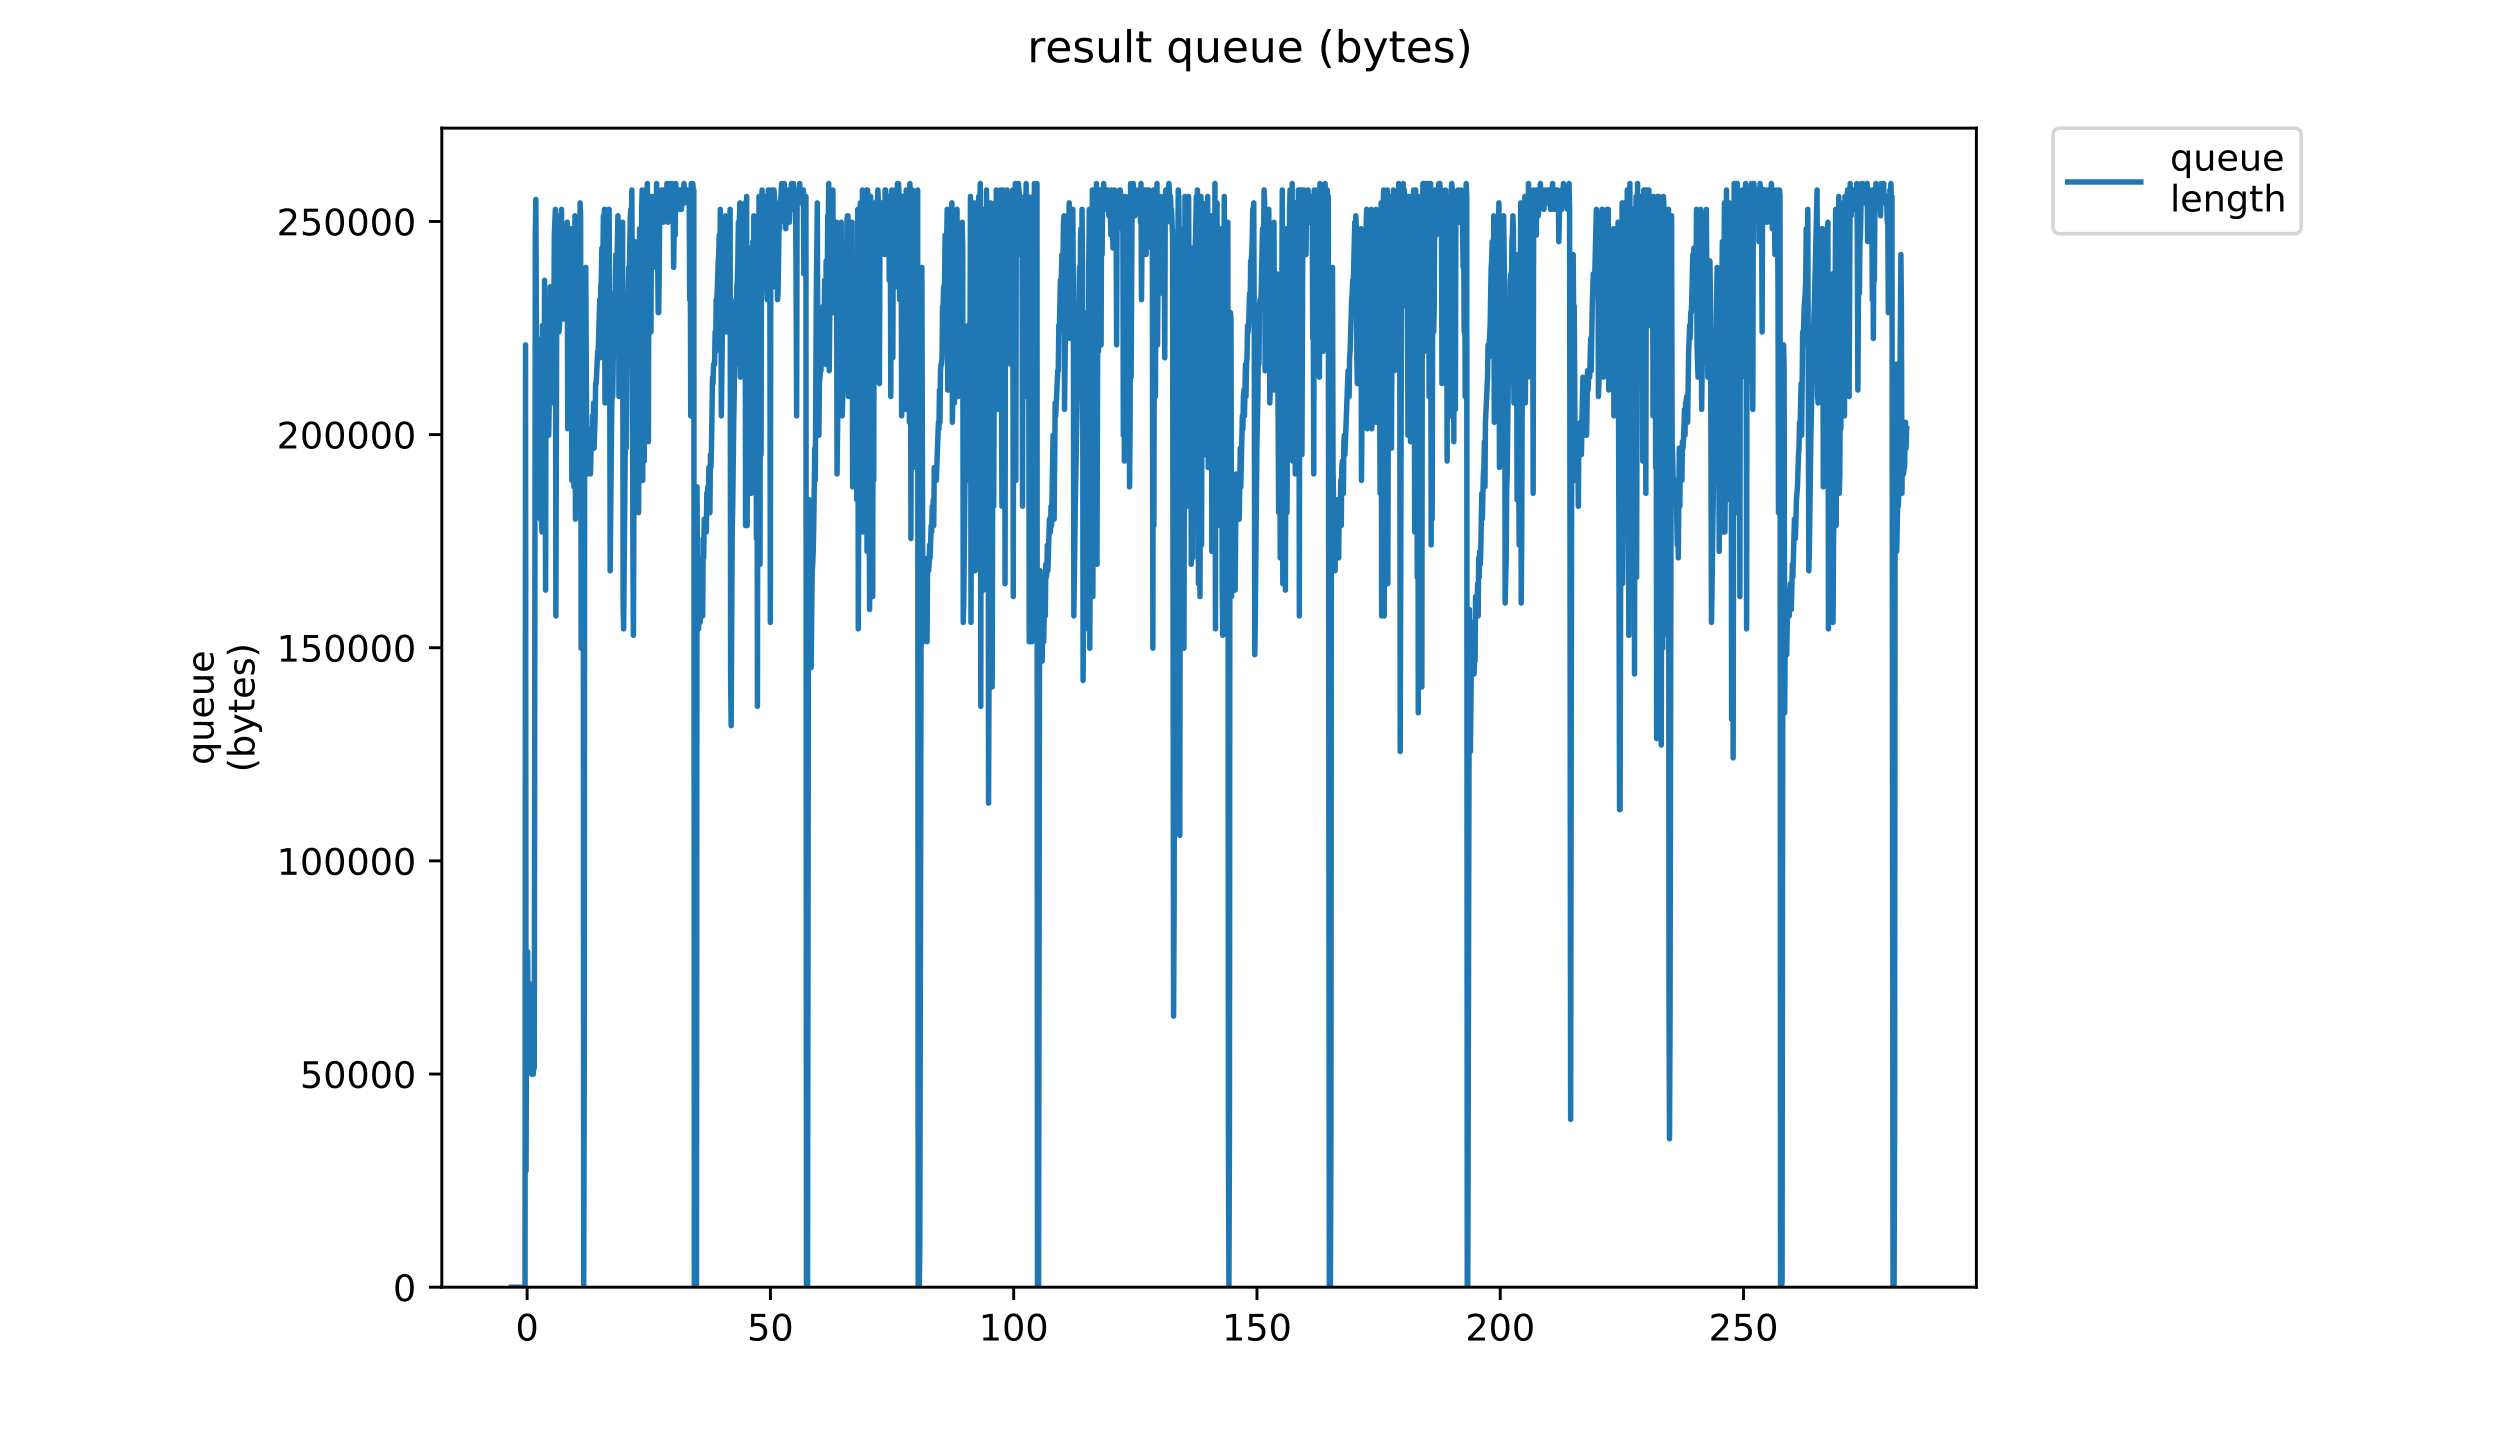 <?xml version="1.0" encoding="utf-8" standalone="no"?>
<!DOCTYPE svg PUBLIC "-//W3C//DTD SVG 1.1//EN"
  "http://www.w3.org/Graphics/SVG/1.1/DTD/svg11.dtd">
<!-- Created with matplotlib (https://matplotlib.org/) -->
<svg height="396pt" version="1.1" viewBox="0 0 684 396" width="684pt" xmlns="http://www.w3.org/2000/svg" xmlns:xlink="http://www.w3.org/1999/xlink">
 <defs>
  <style type="text/css">
*{stroke-linecap:butt;stroke-linejoin:round;}
  </style>
 </defs>
 <g id="figure_1">
  <g id="patch_1">
   <path d="M 0 396 
L 684 396 
L 684 0 
L 0 0 
z
" style="fill:#ffffff;"/>
  </g>
  <g id="axes_1">
   <g id="patch_2">
    <path d="M 120.879 352.174 
L 540.734 352.174 
L 540.734 35.062 
L 120.879 35.062 
z
" style="fill:#ffffff;"/>
   </g>
   <g id="matplotlib.axis_1">
    <g id="xtick_1">
     <g id="line2d_1">
      <defs>
       <path d="M 0 0 
L 0 3.5 
" id="mfdbf7af6b2" style="stroke:#000000;stroke-width:0.8;"/>
      </defs>
      <g>
       <use style="stroke:#000000;stroke-width:0.8;" x="144.223" xlink:href="#mfdbf7af6b2" y="352.174"/>
      </g>
     </g>
     <g id="text_1">
      <!-- 0 -->
      <defs>
       <path d="M 31.781 66.406 
Q 24.172 66.406 20.328 58.906 
Q 16.5 51.422 16.5 36.375 
Q 16.5 21.391 20.328 13.891 
Q 24.172 6.391 31.781 6.391 
Q 39.453 6.391 43.281 13.891 
Q 47.125 21.391 47.125 36.375 
Q 47.125 51.422 43.281 58.906 
Q 39.453 66.406 31.781 66.406 
z
M 31.781 74.219 
Q 44.047 74.219 50.516 64.516 
Q 56.984 54.828 56.984 36.375 
Q 56.984 17.969 50.516 8.266 
Q 44.047 -1.422 31.781 -1.422 
Q 19.531 -1.422 13.062 8.266 
Q 6.594 17.969 6.594 36.375 
Q 6.594 54.828 13.062 64.516 
Q 19.531 74.219 31.781 74.219 
z
" id="DejaVuSans-48"/>
      </defs>
      <g transform="translate(141.042 366.773)scale(0.1 -0.1)">
       <use xlink:href="#DejaVuSans-48"/>
      </g>
     </g>
    </g>
    <g id="xtick_2">
     <g id="line2d_2">
      <g>
       <use style="stroke:#000000;stroke-width:0.8;" x="210.784" xlink:href="#mfdbf7af6b2" y="352.174"/>
      </g>
     </g>
     <g id="text_2">
      <!-- 50 -->
      <defs>
       <path d="M 10.797 72.906 
L 49.516 72.906 
L 49.516 64.594 
L 19.828 64.594 
L 19.828 46.734 
Q 21.969 47.469 24.109 47.828 
Q 26.266 48.188 28.422 48.188 
Q 40.625 48.188 47.75 41.5 
Q 54.891 34.812 54.891 23.391 
Q 54.891 11.625 47.562 5.094 
Q 40.234 -1.422 26.906 -1.422 
Q 22.312 -1.422 17.547 -0.641 
Q 12.797 0.141 7.719 1.703 
L 7.719 11.625 
Q 12.109 9.234 16.797 8.062 
Q 21.484 6.891 26.703 6.891 
Q 35.156 6.891 40.078 11.328 
Q 45.016 15.766 45.016 23.391 
Q 45.016 31 40.078 35.438 
Q 35.156 39.891 26.703 39.891 
Q 22.75 39.891 18.812 39.016 
Q 14.891 38.141 10.797 36.281 
z
" id="DejaVuSans-53"/>
      </defs>
      <g transform="translate(204.422 366.773)scale(0.1 -0.1)">
       <use xlink:href="#DejaVuSans-53"/>
       <use x="63.623" xlink:href="#DejaVuSans-48"/>
      </g>
     </g>
    </g>
    <g id="xtick_3">
     <g id="line2d_3">
      <g>
       <use style="stroke:#000000;stroke-width:0.8;" x="277.346" xlink:href="#mfdbf7af6b2" y="352.174"/>
      </g>
     </g>
     <g id="text_3">
      <!-- 100 -->
      <defs>
       <path d="M 12.406 8.297 
L 28.516 8.297 
L 28.516 63.922 
L 10.984 60.406 
L 10.984 69.391 
L 28.422 72.906 
L 38.281 72.906 
L 38.281 8.297 
L 54.391 8.297 
L 54.391 0 
L 12.406 0 
z
" id="DejaVuSans-49"/>
      </defs>
      <g transform="translate(267.802 366.773)scale(0.1 -0.1)">
       <use xlink:href="#DejaVuSans-49"/>
       <use x="63.623" xlink:href="#DejaVuSans-48"/>
       <use x="127.246" xlink:href="#DejaVuSans-48"/>
      </g>
     </g>
    </g>
    <g id="xtick_4">
     <g id="line2d_4">
      <g>
       <use style="stroke:#000000;stroke-width:0.8;" x="343.907" xlink:href="#mfdbf7af6b2" y="352.174"/>
      </g>
     </g>
     <g id="text_4">
      <!-- 150 -->
      <g transform="translate(334.364 366.773)scale(0.1 -0.1)">
       <use xlink:href="#DejaVuSans-49"/>
       <use x="63.623" xlink:href="#DejaVuSans-53"/>
       <use x="127.246" xlink:href="#DejaVuSans-48"/>
      </g>
     </g>
    </g>
    <g id="xtick_5">
     <g id="line2d_5">
      <g>
       <use style="stroke:#000000;stroke-width:0.8;" x="410.469" xlink:href="#mfdbf7af6b2" y="352.174"/>
      </g>
     </g>
     <g id="text_5">
      <!-- 200 -->
      <defs>
       <path d="M 19.188 8.297 
L 53.609 8.297 
L 53.609 0 
L 7.328 0 
L 7.328 8.297 
Q 12.938 14.109 22.625 23.891 
Q 32.328 33.688 34.812 36.531 
Q 39.547 41.844 41.422 45.531 
Q 43.312 49.219 43.312 52.781 
Q 43.312 58.594 39.234 62.25 
Q 35.156 65.922 28.609 65.922 
Q 23.969 65.922 18.812 64.312 
Q 13.672 62.703 7.812 59.422 
L 7.812 69.391 
Q 13.766 71.781 18.938 73 
Q 24.125 74.219 28.422 74.219 
Q 39.75 74.219 46.484 68.547 
Q 53.219 62.891 53.219 53.422 
Q 53.219 48.922 51.531 44.891 
Q 49.859 40.875 45.406 35.406 
Q 44.188 33.984 37.641 27.219 
Q 31.109 20.453 19.188 8.297 
z
" id="DejaVuSans-50"/>
      </defs>
      <g transform="translate(400.925 366.773)scale(0.1 -0.1)">
       <use xlink:href="#DejaVuSans-50"/>
       <use x="63.623" xlink:href="#DejaVuSans-48"/>
       <use x="127.246" xlink:href="#DejaVuSans-48"/>
      </g>
     </g>
    </g>
    <g id="xtick_6">
     <g id="line2d_6">
      <g>
       <use style="stroke:#000000;stroke-width:0.8;" x="477.03" xlink:href="#mfdbf7af6b2" y="352.174"/>
      </g>
     </g>
     <g id="text_6">
      <!-- 250 -->
      <g transform="translate(467.486 366.773)scale(0.1 -0.1)">
       <use xlink:href="#DejaVuSans-50"/>
       <use x="63.623" xlink:href="#DejaVuSans-53"/>
       <use x="127.246" xlink:href="#DejaVuSans-48"/>
      </g>
     </g>
    </g>
   </g>
   <g id="matplotlib.axis_2">
    <g id="ytick_1">
     <g id="line2d_7">
      <defs>
       <path d="M 0 0 
L -3.5 0 
" id="m20153c6551" style="stroke:#000000;stroke-width:0.8;"/>
      </defs>
      <g>
       <use style="stroke:#000000;stroke-width:0.8;" x="120.879" xlink:href="#m20153c6551" y="352.174"/>
      </g>
     </g>
     <g id="text_7">
      <!-- 0 -->
      <g transform="translate(107.516 355.973)scale(0.1 -0.1)">
       <use xlink:href="#DejaVuSans-48"/>
      </g>
     </g>
    </g>
    <g id="ytick_2">
     <g id="line2d_8">
      <g>
       <use style="stroke:#000000;stroke-width:0.8;" x="120.879" xlink:href="#m20153c6551" y="293.856"/>
      </g>
     </g>
     <g id="text_8">
      <!-- 50000 -->
      <g transform="translate(82.066 297.656)scale(0.1 -0.1)">
       <use xlink:href="#DejaVuSans-53"/>
       <use x="63.623" xlink:href="#DejaVuSans-48"/>
       <use x="127.246" xlink:href="#DejaVuSans-48"/>
       <use x="190.869" xlink:href="#DejaVuSans-48"/>
       <use x="254.492" xlink:href="#DejaVuSans-48"/>
      </g>
     </g>
    </g>
    <g id="ytick_3">
     <g id="line2d_9">
      <g>
       <use style="stroke:#000000;stroke-width:0.8;" x="120.879" xlink:href="#m20153c6551" y="235.539"/>
      </g>
     </g>
     <g id="text_9">
      <!-- 100000 -->
      <g transform="translate(75.704 239.338)scale(0.1 -0.1)">
       <use xlink:href="#DejaVuSans-49"/>
       <use x="63.623" xlink:href="#DejaVuSans-48"/>
       <use x="127.246" xlink:href="#DejaVuSans-48"/>
       <use x="190.869" xlink:href="#DejaVuSans-48"/>
       <use x="254.492" xlink:href="#DejaVuSans-48"/>
       <use x="318.115" xlink:href="#DejaVuSans-48"/>
      </g>
     </g>
    </g>
    <g id="ytick_4">
     <g id="line2d_10">
      <g>
       <use style="stroke:#000000;stroke-width:0.8;" x="120.879" xlink:href="#m20153c6551" y="177.221"/>
      </g>
     </g>
     <g id="text_10">
      <!-- 150000 -->
      <g transform="translate(75.704 181.02)scale(0.1 -0.1)">
       <use xlink:href="#DejaVuSans-49"/>
       <use x="63.623" xlink:href="#DejaVuSans-53"/>
       <use x="127.246" xlink:href="#DejaVuSans-48"/>
       <use x="190.869" xlink:href="#DejaVuSans-48"/>
       <use x="254.492" xlink:href="#DejaVuSans-48"/>
       <use x="318.115" xlink:href="#DejaVuSans-48"/>
      </g>
     </g>
    </g>
    <g id="ytick_5">
     <g id="line2d_11">
      <g>
       <use style="stroke:#000000;stroke-width:0.8;" x="120.879" xlink:href="#m20153c6551" y="118.903"/>
      </g>
     </g>
     <g id="text_11">
      <!-- 200000 -->
      <g transform="translate(75.704 122.703)scale(0.1 -0.1)">
       <use xlink:href="#DejaVuSans-50"/>
       <use x="63.623" xlink:href="#DejaVuSans-48"/>
       <use x="127.246" xlink:href="#DejaVuSans-48"/>
       <use x="190.869" xlink:href="#DejaVuSans-48"/>
       <use x="254.492" xlink:href="#DejaVuSans-48"/>
       <use x="318.115" xlink:href="#DejaVuSans-48"/>
      </g>
     </g>
    </g>
    <g id="ytick_6">
     <g id="line2d_12">
      <g>
       <use style="stroke:#000000;stroke-width:0.8;" x="120.879" xlink:href="#m20153c6551" y="60.586"/>
      </g>
     </g>
     <g id="text_12">
      <!-- 250000 -->
      <g transform="translate(75.704 64.385)scale(0.1 -0.1)">
       <use xlink:href="#DejaVuSans-50"/>
       <use x="63.623" xlink:href="#DejaVuSans-53"/>
       <use x="127.246" xlink:href="#DejaVuSans-48"/>
       <use x="190.869" xlink:href="#DejaVuSans-48"/>
       <use x="254.492" xlink:href="#DejaVuSans-48"/>
       <use x="318.115" xlink:href="#DejaVuSans-48"/>
      </g>
     </g>
    </g>
    <g id="text_13">
     <!-- queue -->
     <defs>
      <path d="M 14.797 27.297 
Q 14.797 17.391 18.875 11.75 
Q 22.953 6.109 30.078 6.109 
Q 37.203 6.109 41.297 11.75 
Q 45.406 17.391 45.406 27.297 
Q 45.406 37.203 41.297 42.844 
Q 37.203 48.484 30.078 48.484 
Q 22.953 48.484 18.875 42.844 
Q 14.797 37.203 14.797 27.297 
z
M 45.406 8.203 
Q 42.578 3.328 38.25 0.953 
Q 33.938 -1.422 27.875 -1.422 
Q 17.969 -1.422 11.734 6.484 
Q 5.516 14.406 5.516 27.297 
Q 5.516 40.188 11.734 48.094 
Q 17.969 56 27.875 56 
Q 33.938 56 38.25 53.625 
Q 42.578 51.266 45.406 46.391 
L 45.406 54.688 
L 54.391 54.688 
L 54.391 -20.797 
L 45.406 -20.797 
z
" id="DejaVuSans-113"/>
      <path d="M 8.5 21.578 
L 8.5 54.688 
L 17.484 54.688 
L 17.484 21.922 
Q 17.484 14.156 20.5 10.266 
Q 23.531 6.391 29.594 6.391 
Q 36.859 6.391 41.078 11.031 
Q 45.312 15.672 45.312 23.688 
L 45.312 54.688 
L 54.297 54.688 
L 54.297 0 
L 45.312 0 
L 45.312 8.406 
Q 42.047 3.422 37.719 1 
Q 33.406 -1.422 27.688 -1.422 
Q 18.266 -1.422 13.375 4.438 
Q 8.5 10.297 8.5 21.578 
z
M 31.109 56 
z
" id="DejaVuSans-117"/>
      <path d="M 56.203 29.594 
L 56.203 25.203 
L 14.891 25.203 
Q 15.484 15.922 20.484 11.062 
Q 25.484 6.203 34.422 6.203 
Q 39.594 6.203 44.453 7.469 
Q 49.312 8.734 54.109 11.281 
L 54.109 2.781 
Q 49.266 0.734 44.188 -0.344 
Q 39.109 -1.422 33.891 -1.422 
Q 20.797 -1.422 13.156 6.188 
Q 5.516 13.812 5.516 26.812 
Q 5.516 40.234 12.766 48.109 
Q 20.016 56 32.328 56 
Q 43.359 56 49.781 48.891 
Q 56.203 41.797 56.203 29.594 
z
M 47.219 32.234 
Q 47.125 39.594 43.094 43.984 
Q 39.062 48.391 32.422 48.391 
Q 24.906 48.391 20.391 44.141 
Q 15.875 39.891 15.188 32.172 
z
" id="DejaVuSans-101"/>
     </defs>
     <g transform="translate(58.426 209.283)rotate(-90)scale(0.1 -0.1)">
      <use xlink:href="#DejaVuSans-113"/>
      <use x="63.477" xlink:href="#DejaVuSans-117"/>
      <use x="126.855" xlink:href="#DejaVuSans-101"/>
      <use x="188.379" xlink:href="#DejaVuSans-117"/>
      <use x="251.758" xlink:href="#DejaVuSans-101"/>
     </g>
     <!-- (bytes) -->
     <defs>
      <path d="M 31 75.875 
Q 24.469 64.656 21.281 53.656 
Q 18.109 42.672 18.109 31.391 
Q 18.109 20.125 21.312 9.062 
Q 24.516 -2 31 -13.188 
L 23.188 -13.188 
Q 15.875 -1.703 12.234 9.375 
Q 8.594 20.453 8.594 31.391 
Q 8.594 42.281 12.203 53.312 
Q 15.828 64.359 23.188 75.875 
z
" id="DejaVuSans-40"/>
      <path d="M 48.688 27.297 
Q 48.688 37.203 44.609 42.844 
Q 40.531 48.484 33.406 48.484 
Q 26.266 48.484 22.188 42.844 
Q 18.109 37.203 18.109 27.297 
Q 18.109 17.391 22.188 11.75 
Q 26.266 6.109 33.406 6.109 
Q 40.531 6.109 44.609 11.75 
Q 48.688 17.391 48.688 27.297 
z
M 18.109 46.391 
Q 20.953 51.266 25.266 53.625 
Q 29.594 56 35.594 56 
Q 45.562 56 51.781 48.094 
Q 58.016 40.188 58.016 27.297 
Q 58.016 14.406 51.781 6.484 
Q 45.562 -1.422 35.594 -1.422 
Q 29.594 -1.422 25.266 0.953 
Q 20.953 3.328 18.109 8.203 
L 18.109 0 
L 9.078 0 
L 9.078 75.984 
L 18.109 75.984 
z
" id="DejaVuSans-98"/>
      <path d="M 32.172 -5.078 
Q 28.375 -14.844 24.75 -17.812 
Q 21.141 -20.797 15.094 -20.797 
L 7.906 -20.797 
L 7.906 -13.281 
L 13.188 -13.281 
Q 16.891 -13.281 18.938 -11.516 
Q 21 -9.766 23.484 -3.219 
L 25.094 0.875 
L 2.984 54.688 
L 12.5 54.688 
L 29.594 11.922 
L 46.688 54.688 
L 56.203 54.688 
z
" id="DejaVuSans-121"/>
      <path d="M 18.312 70.219 
L 18.312 54.688 
L 36.812 54.688 
L 36.812 47.703 
L 18.312 47.703 
L 18.312 18.016 
Q 18.312 11.328 20.141 9.422 
Q 21.969 7.516 27.594 7.516 
L 36.812 7.516 
L 36.812 0 
L 27.594 0 
Q 17.188 0 13.234 3.875 
Q 9.281 7.766 9.281 18.016 
L 9.281 47.703 
L 2.688 47.703 
L 2.688 54.688 
L 9.281 54.688 
L 9.281 70.219 
z
" id="DejaVuSans-116"/>
      <path d="M 44.281 53.078 
L 44.281 44.578 
Q 40.484 46.531 36.375 47.5 
Q 32.281 48.484 27.875 48.484 
Q 21.188 48.484 17.844 46.438 
Q 14.5 44.391 14.5 40.281 
Q 14.5 37.156 16.891 35.375 
Q 19.281 33.594 26.516 31.984 
L 29.594 31.297 
Q 39.156 29.25 43.188 25.516 
Q 47.219 21.781 47.219 15.094 
Q 47.219 7.469 41.188 3.016 
Q 35.156 -1.422 24.609 -1.422 
Q 20.219 -1.422 15.453 -0.562 
Q 10.688 0.297 5.422 2 
L 5.422 11.281 
Q 10.406 8.688 15.234 7.391 
Q 20.062 6.109 24.812 6.109 
Q 31.156 6.109 34.562 8.281 
Q 37.984 10.453 37.984 14.406 
Q 37.984 18.062 35.516 20.016 
Q 33.062 21.969 24.703 23.781 
L 21.578 24.516 
Q 13.234 26.266 9.516 29.906 
Q 5.812 33.547 5.812 39.891 
Q 5.812 47.609 11.281 51.797 
Q 16.75 56 26.812 56 
Q 31.781 56 36.172 55.266 
Q 40.578 54.547 44.281 53.078 
z
" id="DejaVuSans-115"/>
      <path d="M 8.016 75.875 
L 15.828 75.875 
Q 23.141 64.359 26.781 53.312 
Q 30.422 42.281 30.422 31.391 
Q 30.422 20.453 26.781 9.375 
Q 23.141 -1.703 15.828 -13.188 
L 8.016 -13.188 
Q 14.5 -2 17.703 9.062 
Q 20.906 20.125 20.906 31.391 
Q 20.906 42.672 17.703 53.656 
Q 14.5 64.656 8.016 75.875 
z
" id="DejaVuSans-41"/>
     </defs>
     <g transform="translate(69.624 211.295)rotate(-90)scale(0.1 -0.1)">
      <use xlink:href="#DejaVuSans-40"/>
      <use x="39.014" xlink:href="#DejaVuSans-98"/>
      <use x="102.49" xlink:href="#DejaVuSans-121"/>
      <use x="161.67" xlink:href="#DejaVuSans-116"/>
      <use x="200.879" xlink:href="#DejaVuSans-101"/>
      <use x="262.402" xlink:href="#DejaVuSans-115"/>
      <use x="314.502" xlink:href="#DejaVuSans-41"/>
     </g>
    </g>
   </g>
   <g id="line2d_13">
    <path clip-path="url(#p6505b53847)" d="M 139.963 352.174 
L 143.647 352.174 
L 143.788 94.359 
L 143.928 320.389 
L 144.068 274.476 
L 144.208 270.959 
L 144.351 260.349 
L 144.493 279.774 
L 144.634 276.242 
L 144.774 285.071 
L 144.915 269.179 
L 145.055 283.306 
L 145.196 285.071 
L 145.337 285.071 
L 145.477 293.901 
L 145.617 269.179 
L 145.757 290.369 
L 145.899 293.901 
L 146.04 292.135 
L 146.181 292.135 
L 146.462 64.337 
L 146.603 54.565 
L 146.883 115.549 
L 147.023 92.593 
L 147.165 97.89 
L 147.305 129.676 
L 147.587 126.144 
L 147.727 131.442 
L 147.868 142.037 
L 148.149 142.037 
L 148.289 145.552 
L 148.429 89.061 
L 148.574 117.315 
L 148.715 115.549 
L 148.855 124.378 
L 148.996 76.7 
L 149.276 161.461 
L 149.417 81.998 
L 149.557 92.593 
L 149.697 87.295 
L 149.841 92.593 
L 150.122 119.081 
L 150.403 101.422 
L 150.543 78.466 
L 150.683 87.295 
L 150.823 87.295 
L 150.964 90.827 
L 151.104 89.061 
L 151.245 106.72 
L 151.386 110.251 
L 151.666 64.337 
L 151.947 57.275 
L 152.087 168.525 
L 152.368 64.337 
L 152.509 59.041 
L 152.789 87.295 
L 152.929 90.827 
L 153.069 89.061 
L 153.209 85.529 
L 153.49 60.807 
L 153.63 57.275 
L 153.77 80.232 
L 154.055 85.529 
L 154.199 87.295 
L 154.343 85.529 
L 154.488 80.232 
L 154.628 64.337 
L 154.768 66.105 
L 154.909 69.637 
L 155.19 60.807 
L 155.33 117.315 
L 155.61 71.402 
L 155.751 64.337 
L 155.893 69.637 
L 156.174 62.573 
L 156.314 78.466 
L 156.454 131.442 
L 156.737 85.529 
L 156.878 76.7 
L 157.018 133.207 
L 157.16 113.783 
L 157.3 59.041 
L 157.441 142.037 
L 157.583 67.871 
L 157.723 69.637 
L 157.867 60.807 
L 158.009 90.827 
L 158.15 71.402 
L 158.292 83.763 
L 158.432 115.549 
L 158.576 94.359 
L 158.716 55.51 
L 158.857 59.041 
L 158.997 177.354 
L 159.138 92.593 
L 159.56 78.466 
L 159.7 352.174 
L 159.84 297.432 
L 159.982 81.998 
L 160.128 89.061 
L 160.268 73.168 
L 160.549 129.676 
L 160.689 129.676 
L 160.829 117.315 
L 160.969 127.91 
L 161.111 124.378 
L 161.256 124.378 
L 161.4 126.144 
L 161.545 129.676 
L 161.828 119.081 
L 161.976 122.612 
L 162.119 113.783 
L 162.26 120.846 
L 162.4 110.251 
L 162.541 122.612 
L 162.826 113.783 
L 162.966 104.944 
L 163.107 104.944 
L 163.53 96.124 
L 163.671 96.124 
L 164.092 81.998 
L 164.232 97.89 
L 164.372 78.466 
L 164.519 76.7 
L 164.664 67.871 
L 164.804 83.763 
L 165.085 59.041 
L 165.227 60.807 
L 165.371 57.275 
L 165.518 110.251 
L 165.664 90.827 
L 165.811 89.061 
L 166.515 57.275 
L 166.656 57.275 
L 166.801 90.827 
L 166.941 156.164 
L 167.364 112.017 
L 167.505 103.188 
L 167.645 108.485 
L 167.927 87.295 
L 168.068 80.232 
L 168.208 81.998 
L 168.347 80.232 
L 168.491 69.637 
L 168.637 69.637 
L 168.78 73.168 
L 169.062 59.041 
L 169.202 69.637 
L 169.342 108.485 
L 169.625 87.295 
L 169.913 76.7 
L 170.062 62.573 
L 170.202 67.871 
L 170.342 60.807 
L 170.484 164.993 
L 170.625 172.056 
L 171.191 108.485 
L 171.331 122.612 
L 171.613 87.295 
L 171.753 85.529 
L 172.035 73.168 
L 172.176 74.934 
L 172.459 59.041 
L 172.599 57.275 
L 172.739 60.807 
L 172.88 51.978 
L 173.162 150.866 
L 173.302 173.822 
L 173.725 66.105 
L 174.006 134.973 
L 174.43 80.232 
L 174.572 89.061 
L 174.714 140.271 
L 174.855 113.783 
L 174.995 62.573 
L 175.14 131.442 
L 175.281 119.081 
L 175.563 57.275 
L 175.704 51.978 
L 175.845 131.442 
L 175.986 53.744 
L 176.27 126.144 
L 176.411 62.573 
L 176.694 106.72 
L 176.976 51.978 
L 177.116 50.212 
L 177.259 74.934 
L 177.4 120.846 
L 177.541 57.275 
L 177.681 78.466 
L 177.822 60.807 
L 177.963 71.402 
L 178.104 90.827 
L 178.245 53.744 
L 178.386 55.51 
L 178.527 69.637 
L 178.67 71.402 
L 178.811 66.105 
L 178.952 55.51 
L 179.093 53.744 
L 179.234 55.51 
L 179.374 73.168 
L 179.654 50.212 
L 179.795 55.51 
L 180.077 85.529 
L 180.219 85.529 
L 180.36 74.934 
L 180.503 55.51 
L 180.644 57.275 
L 180.785 57.275 
L 181.067 51.978 
L 181.21 60.807 
L 181.351 51.978 
L 181.491 60.807 
L 181.632 53.744 
L 181.774 53.744 
L 181.915 51.978 
L 182.197 57.275 
L 182.338 55.51 
L 182.479 50.212 
L 182.76 60.807 
L 182.902 57.275 
L 183.045 57.275 
L 183.186 55.51 
L 183.325 50.212 
L 183.466 51.978 
L 183.606 55.51 
L 183.887 50.212 
L 184.169 55.51 
L 184.309 73.168 
L 184.592 53.744 
L 184.735 64.337 
L 184.876 50.212 
L 185.018 51.978 
L 185.16 51.978 
L 185.3 53.744 
L 185.44 51.978 
L 185.582 51.978 
L 185.722 55.51 
L 185.865 51.978 
L 186.005 57.275 
L 186.147 51.978 
L 186.43 57.275 
L 186.714 51.978 
L 186.855 53.744 
L 187.142 50.212 
L 187.425 55.51 
L 187.566 53.744 
L 187.991 53.744 
L 188.133 51.978 
L 188.274 53.744 
L 188.416 53.744 
L 188.557 51.978 
L 188.698 81.998 
L 188.839 57.275 
L 188.981 113.783 
L 189.122 50.212 
L 189.263 85.529 
L 189.405 53.744 
L 189.546 50.212 
L 189.687 51.978 
L 189.83 51.978 
L 189.97 352.174 
L 190.555 352.174 
L 190.704 133.207 
L 190.85 159.695 
L 190.99 161.461 
L 191.132 172.056 
L 191.272 154.398 
L 191.552 170.291 
L 191.692 168.525 
L 191.832 157.93 
L 191.972 156.164 
L 192.112 152.632 
L 192.252 168.525 
L 192.392 147.334 
L 192.533 152.632 
L 192.676 142.037 
L 192.963 145.552 
L 193.106 142.037 
L 193.247 145.552 
L 193.387 134.924 
L 193.528 134.973 
L 193.668 133.207 
L 193.811 134.973 
L 193.951 127.91 
L 194.231 140.271 
L 194.374 124.378 
L 194.515 127.91 
L 194.658 122.612 
L 194.944 103.188 
L 195.087 104.944 
L 195.229 99.656 
L 195.512 99.656 
L 195.654 90.827 
L 195.796 96.124 
L 195.94 81.998 
L 196.08 81.998 
L 196.223 80.232 
L 196.507 71.402 
L 196.647 69.637 
L 196.788 64.337 
L 196.929 78.466 
L 197.07 57.275 
L 197.213 73.168 
L 197.355 113.783 
L 197.639 90.827 
L 197.779 83.763 
L 197.919 90.827 
L 198.2 66.105 
L 198.483 59.041 
L 198.624 87.295 
L 198.765 90.827 
L 199.045 81.998 
L 199.476 66.105 
L 199.62 66.105 
L 199.761 57.275 
L 199.902 186.183 
L 200.042 198.544 
L 200.326 145.552 
L 200.468 138.505 
L 200.749 115.549 
L 201.311 81.998 
L 201.452 99.656 
L 201.593 78.466 
L 201.735 76.7 
L 201.875 71.402 
L 202.016 60.807 
L 202.157 64.337 
L 202.438 55.51 
L 202.578 103.188 
L 202.859 74.934 
L 203 73.168 
L 203.143 73.168 
L 203.284 66.105 
L 203.424 69.637 
L 203.705 57.275 
L 203.848 55.51 
L 203.989 143.803 
L 204.13 117.315 
L 204.274 53.744 
L 204.417 143.803 
L 204.699 76.7 
L 204.842 73.168 
L 204.982 124.378 
L 205.264 67.871 
L 205.545 134.973 
L 205.966 66.105 
L 206.107 120.846 
L 206.247 59.041 
L 206.529 90.827 
L 206.809 62.573 
L 206.951 147.334 
L 207.093 66.105 
L 207.234 193.247 
L 207.377 83.763 
L 207.517 112.017 
L 207.659 53.744 
L 207.799 53.744 
L 207.94 154.398 
L 208.081 53.744 
L 208.222 124.378 
L 208.362 57.275 
L 208.503 51.978 
L 208.645 57.275 
L 208.786 53.744 
L 208.926 59.041 
L 209.066 71.402 
L 209.207 57.275 
L 209.349 57.275 
L 209.49 53.744 
L 209.631 59.041 
L 209.774 78.466 
L 209.921 81.998 
L 210.201 51.978 
L 210.342 51.978 
L 210.622 71.402 
L 210.763 170.291 
L 210.903 53.744 
L 211.043 53.744 
L 211.184 51.978 
L 211.465 55.51 
L 211.606 78.466 
L 211.746 51.978 
L 211.886 53.744 
L 212.026 57.275 
L 212.166 55.51 
L 212.448 55.51 
L 212.729 81.998 
L 212.87 80.232 
L 213.15 60.807 
L 213.29 62.573 
L 213.431 55.51 
L 213.571 55.51 
L 213.857 50.212 
L 214.002 57.275 
L 214.143 57.275 
L 214.283 53.744 
L 214.423 53.744 
L 214.564 50.212 
L 214.704 60.807 
L 214.844 57.275 
L 214.985 62.573 
L 215.127 53.744 
L 215.268 53.744 
L 215.408 55.51 
L 215.548 55.51 
L 215.688 51.978 
L 215.828 53.744 
L 215.969 60.807 
L 216.11 57.275 
L 216.25 57.275 
L 216.543 50.212 
L 216.683 51.978 
L 216.963 57.275 
L 217.104 50.212 
L 217.244 55.51 
L 217.384 51.978 
L 217.525 55.51 
L 217.665 55.51 
L 217.809 74.934 
L 217.951 113.783 
L 218.091 53.744 
L 218.235 55.51 
L 218.376 55.51 
L 218.8 50.212 
L 219.083 55.51 
L 219.224 51.978 
L 219.508 51.978 
L 219.653 55.51 
L 219.795 51.978 
L 219.938 74.934 
L 220.078 59.041 
L 220.22 69.637 
L 220.361 53.744 
L 220.503 53.744 
L 220.648 352.174 
L 220.941 352.174 
L 221.225 138.505 
L 221.368 136.739 
L 221.65 175.588 
L 221.792 170.291 
L 221.933 182.652 
L 222.215 156.164 
L 222.355 154.398 
L 222.496 150.866 
L 222.637 143.803 
L 222.921 122.612 
L 223.062 131.442 
L 223.343 80.232 
L 223.625 55.51 
L 223.766 115.549 
L 223.909 113.783 
L 224.049 119.081 
L 224.192 104.944 
L 224.474 101.422 
L 224.616 101.422 
L 224.898 92.593 
L 225.043 94.359 
L 225.183 83.763 
L 225.326 94.359 
L 225.466 94.359 
L 225.606 76.7 
L 225.748 83.763 
L 225.894 99.656 
L 226.035 71.402 
L 226.178 71.402 
L 226.321 81.998 
L 226.462 59.041 
L 226.604 62.573 
L 226.744 50.212 
L 226.884 101.422 
L 227.168 73.168 
L 227.312 74.934 
L 227.453 73.168 
L 227.596 60.807 
L 227.737 62.573 
L 227.882 51.978 
L 228.024 85.529 
L 228.165 78.466 
L 228.307 78.466 
L 228.45 69.637 
L 228.592 69.637 
L 228.873 60.807 
L 229.013 129.676 
L 229.58 81.998 
L 229.723 85.529 
L 230.006 66.105 
L 230.147 60.807 
L 230.433 113.783 
L 230.574 108.485 
L 230.716 104.944 
L 230.86 92.593 
L 231.004 90.827 
L 231.146 90.827 
L 231.428 74.934 
L 231.572 89.061 
L 231.712 60.807 
L 231.856 59.041 
L 231.998 59.041 
L 232.139 108.485 
L 232.281 85.529 
L 232.424 83.763 
L 232.565 78.466 
L 232.708 78.466 
L 232.991 64.337 
L 233.133 60.807 
L 233.277 133.207 
L 233.564 104.944 
L 233.704 101.422 
L 233.846 83.763 
L 233.986 85.529 
L 234.126 73.168 
L 234.406 136.739 
L 234.547 122.612 
L 234.687 57.275 
L 234.827 172.056 
L 235.109 92.593 
L 235.389 55.51 
L 235.53 138.505 
L 235.952 51.978 
L 236.093 145.552 
L 236.233 81.998 
L 236.375 74.934 
L 236.657 81.998 
L 236.797 53.744 
L 236.938 110.251 
L 237.079 51.978 
L 237.22 150.866 
L 237.36 51.978 
L 237.501 120.846 
L 237.642 78.466 
L 237.923 166.759 
L 238.205 53.744 
L 238.486 104.944 
L 238.627 69.637 
L 238.768 163.227 
L 238.909 80.232 
L 239.055 131.442 
L 239.202 59.041 
L 239.342 55.51 
L 239.483 60.807 
L 239.625 57.275 
L 239.767 57.275 
L 239.907 55.51 
L 240.048 55.51 
L 240.189 51.978 
L 240.329 55.51 
L 240.609 104.944 
L 240.749 62.573 
L 240.889 57.275 
L 241.029 59.041 
L 241.311 55.51 
L 241.452 55.51 
L 241.592 64.337 
L 241.879 57.275 
L 242.021 69.637 
L 242.163 51.978 
L 242.303 51.978 
L 242.445 57.275 
L 242.586 53.744 
L 242.727 55.51 
L 242.869 53.744 
L 243.01 55.51 
L 243.151 53.744 
L 243.292 76.7 
L 243.434 57.275 
L 243.575 53.744 
L 243.716 108.485 
L 243.857 53.744 
L 243.998 51.978 
L 244.139 53.744 
L 244.281 97.89 
L 244.422 53.744 
L 244.564 71.402 
L 244.846 51.978 
L 244.988 78.466 
L 245.131 55.51 
L 245.272 55.51 
L 245.414 53.744 
L 245.555 50.212 
L 245.84 50.212 
L 245.982 53.744 
L 246.123 81.998 
L 246.264 78.466 
L 246.406 59.041 
L 246.547 55.51 
L 246.688 113.783 
L 246.83 53.744 
L 246.972 53.744 
L 247.114 55.51 
L 247.396 106.72 
L 247.538 67.871 
L 247.679 112.017 
L 247.82 60.807 
L 247.96 51.978 
L 248.103 108.485 
L 248.244 76.7 
L 248.385 92.593 
L 248.667 53.744 
L 248.808 115.549 
L 248.95 50.212 
L 249.091 76.7 
L 249.233 147.334 
L 249.374 83.763 
L 249.515 127.91 
L 249.657 51.978 
L 249.799 127.91 
L 249.939 55.51 
L 250.082 55.51 
L 250.223 73.168 
L 250.363 71.402 
L 250.505 96.124 
L 250.647 58.992 
L 250.929 53.744 
L 251.071 51.978 
L 251.212 352.174 
L 251.506 352.174 
L 251.655 341.579 
L 252.223 73.168 
L 252.506 175.588 
L 252.648 152.632 
L 252.789 172.056 
L 252.93 170.291 
L 253.353 154.251 
L 253.494 156.164 
L 253.635 175.588 
L 253.776 156.164 
L 253.918 152.632 
L 254.06 156.164 
L 254.202 154.398 
L 254.343 149.1 
L 254.484 152.632 
L 254.767 143.803 
L 254.908 145.552 
L 255.052 138.505 
L 255.192 142.037 
L 255.332 136.739 
L 255.473 143.803 
L 255.614 127.91 
L 255.756 131.442 
L 255.896 127.91 
L 256.036 127.91 
L 256.179 131.442 
L 256.75 115.549 
L 256.894 117.315 
L 257.035 106.72 
L 257.177 115.549 
L 257.318 101.422 
L 257.458 99.656 
L 257.598 99.656 
L 257.739 97.89 
L 257.881 83.763 
L 258.022 85.529 
L 258.164 78.466 
L 258.304 87.295 
L 258.586 64.337 
L 258.869 73.168 
L 259.154 57.275 
L 259.296 106.72 
L 259.436 106.72 
L 259.719 81.998 
L 259.86 71.402 
L 260.002 71.402 
L 260.143 60.807 
L 260.284 66.105 
L 260.428 55.51 
L 260.569 115.549 
L 260.85 96.124 
L 260.991 96.124 
L 261.132 110.251 
L 261.417 74.934 
L 261.842 57.275 
L 261.983 101.422 
L 262.124 108.485 
L 262.406 94.359 
L 262.55 103.188 
L 262.834 74.934 
L 262.976 76.7 
L 263.261 60.807 
L 263.401 67.871 
L 263.542 170.291 
L 263.683 164.993 
L 264.104 122.612 
L 264.246 115.549 
L 264.528 97.89 
L 264.67 97.89 
L 264.811 89.061 
L 264.953 131.442 
L 265.094 127.91 
L 265.377 96.124 
L 265.518 53.744 
L 265.66 170.291 
L 266.083 62.573 
L 266.225 147.334 
L 266.507 99.656 
L 266.648 55.51 
L 266.789 156.164 
L 267.213 60.807 
L 267.354 103.188 
L 267.495 59.041 
L 267.636 69.637 
L 267.777 53.744 
L 267.919 64.337 
L 268.201 50.212 
L 268.342 193.247 
L 268.484 71.402 
L 268.626 57.275 
L 268.767 90.827 
L 268.908 57.275 
L 269.052 161.461 
L 269.194 66.105 
L 269.478 113.783 
L 269.619 119.081 
L 269.761 143.803 
L 269.902 51.978 
L 270.184 134.973 
L 270.325 81.998 
L 270.466 219.735 
L 270.748 145.552 
L 271.032 55.51 
L 271.174 73.168 
L 271.315 106.72 
L 271.461 187.949 
L 271.743 67.871 
L 271.884 138.505 
L 272.164 55.51 
L 272.305 110.251 
L 272.447 94.359 
L 272.588 51.978 
L 272.869 94.359 
L 273.009 112.017 
L 273.149 55.51 
L 273.288 85.529 
L 273.428 57.275 
L 273.569 108.485 
L 273.711 51.978 
L 273.853 112.017 
L 273.993 101.422 
L 274.134 138.505 
L 274.274 57.275 
L 274.415 51.978 
L 274.556 80.232 
L 274.696 131.442 
L 274.838 53.744 
L 274.982 159.695 
L 275.122 66.105 
L 275.262 96.124 
L 275.402 53.744 
L 275.542 51.978 
L 275.682 57.275 
L 275.823 73.168 
L 276.103 53.744 
L 276.243 87.295 
L 276.383 74.934 
L 276.528 99.656 
L 276.667 94.359 
L 276.807 69.637 
L 276.947 80.232 
L 277.089 51.978 
L 277.229 163.227 
L 277.369 59.041 
L 277.508 115.549 
L 277.651 96.124 
L 277.792 50.212 
L 277.933 131.442 
L 278.073 51.978 
L 278.354 51.978 
L 278.494 57.275 
L 278.634 50.212 
L 278.916 53.744 
L 279.057 53.744 
L 279.198 69.637 
L 279.338 55.51 
L 279.481 57.275 
L 279.623 57.275 
L 279.765 138.505 
L 279.907 62.573 
L 280.048 67.871 
L 280.19 103.188 
L 280.331 53.744 
L 280.472 80.232 
L 280.754 50.212 
L 280.894 108.485 
L 281.175 53.744 
L 281.458 94.359 
L 281.599 175.588 
L 281.741 55.51 
L 282.024 145.552 
L 282.164 60.807 
L 282.306 175.588 
L 282.448 60.807 
L 282.589 53.744 
L 282.872 134.973 
L 283.013 50.212 
L 283.155 66.105 
L 283.436 55.51 
L 283.576 76.7 
L 283.716 50.212 
L 283.857 352.174 
L 284.151 352.174 
L 284.433 164.993 
L 284.574 156.164 
L 284.855 168.525 
L 285.141 180.886 
L 285.422 161.461 
L 285.562 175.588 
L 285.707 166.759 
L 285.85 166.759 
L 285.99 168.525 
L 286.131 154.398 
L 286.274 157.93 
L 286.415 156.164 
L 286.56 149.1 
L 286.7 156.164 
L 287.125 142.037 
L 287.271 142.037 
L 287.411 145.552 
L 287.552 138.505 
L 287.699 143.803 
L 288.122 119.081 
L 288.267 126.144 
L 288.411 142.037 
L 288.696 110.251 
L 288.841 113.783 
L 289.406 101.422 
L 289.546 101.422 
L 289.688 89.061 
L 289.833 90.827 
L 290.118 76.7 
L 290.261 80.232 
L 290.547 69.637 
L 290.688 74.934 
L 290.829 71.402 
L 290.975 60.807 
L 291.116 59.041 
L 291.256 112.017 
L 291.538 87.295 
L 291.679 85.529 
L 291.963 71.402 
L 292.105 59.041 
L 292.389 67.871 
L 292.532 55.51 
L 292.675 92.593 
L 292.818 89.061 
L 292.959 80.232 
L 293.103 80.232 
L 293.383 66.105 
L 293.523 57.275 
L 293.663 78.466 
L 293.803 168.525 
L 294.223 136.739 
L 294.925 97.89 
L 295.348 73.168 
L 295.489 87.295 
L 295.63 64.337 
L 295.77 62.573 
L 295.911 89.061 
L 296.052 57.275 
L 296.192 73.168 
L 296.333 186.183 
L 296.615 138.505 
L 296.756 136.739 
L 297.459 85.529 
L 297.6 172.056 
L 297.74 163.227 
L 297.881 73.168 
L 298.021 57.275 
L 298.162 177.354 
L 298.585 96.124 
L 298.727 83.763 
L 298.869 51.978 
L 299.011 163.227 
L 299.293 57.275 
L 299.575 120.846 
L 299.716 66.105 
L 299.857 76.7 
L 299.998 50.212 
L 300.138 154.398 
L 300.419 57.275 
L 300.559 96.124 
L 300.699 51.978 
L 301.119 51.978 
L 301.26 94.359 
L 301.401 53.744 
L 301.54 69.637 
L 301.681 51.978 
L 301.822 55.51 
L 301.962 50.212 
L 302.244 57.275 
L 302.385 53.744 
L 302.526 55.51 
L 302.807 51.978 
L 303.089 51.978 
L 303.376 59.041 
L 303.517 53.744 
L 303.658 53.744 
L 303.943 64.337 
L 304.084 51.978 
L 304.225 64.337 
L 304.368 59.041 
L 304.51 67.871 
L 304.65 53.744 
L 304.79 62.573 
L 304.933 51.978 
L 305.075 53.744 
L 305.221 62.573 
L 305.361 57.275 
L 305.503 94.359 
L 305.644 55.51 
L 305.786 55.51 
L 305.927 60.807 
L 306.207 57.275 
L 306.348 51.978 
L 306.488 51.978 
L 306.774 60.807 
L 306.919 62.573 
L 307.061 62.573 
L 307.202 53.744 
L 307.343 119.081 
L 307.484 59.041 
L 307.625 126.144 
L 307.765 55.51 
L 307.907 53.744 
L 308.048 57.275 
L 308.332 106.72 
L 308.616 59.041 
L 308.9 89.061 
L 309.045 133.207 
L 309.187 117.315 
L 309.333 50.212 
L 309.475 103.188 
L 309.76 51.978 
L 309.901 53.744 
L 310.042 50.212 
L 310.182 55.51 
L 310.329 53.744 
L 310.469 59.041 
L 310.61 55.363 
L 310.751 55.51 
L 310.893 51.978 
L 311.318 57.275 
L 311.459 51.978 
L 311.882 51.978 
L 312.026 60.807 
L 312.167 50.212 
L 312.307 81.998 
L 312.589 51.978 
L 312.731 55.51 
L 312.873 55.51 
L 313.156 51.978 
L 313.298 64.337 
L 313.44 51.978 
L 313.582 69.637 
L 313.723 55.51 
L 313.863 67.871 
L 314.005 51.978 
L 314.146 55.51 
L 314.288 51.978 
L 314.429 53.744 
L 314.57 53.744 
L 314.712 57.275 
L 314.853 64.337 
L 314.995 53.744 
L 315.136 57.275 
L 315.278 64.337 
L 315.421 177.354 
L 315.564 51.978 
L 315.705 143.803 
L 315.847 62.573 
L 315.988 55.51 
L 316.13 108.485 
L 316.273 59.041 
L 316.555 50.212 
L 316.698 94.359 
L 316.98 55.51 
L 317.122 60.807 
L 317.263 53.744 
L 317.405 55.51 
L 317.545 53.744 
L 317.687 73.168 
L 317.829 71.402 
L 317.969 80.232 
L 318.111 76.7 
L 318.251 80.232 
L 318.393 57.275 
L 318.538 71.402 
L 318.68 97.89 
L 318.821 53.744 
L 318.962 51.978 
L 319.105 51.978 
L 319.247 60.807 
L 319.388 59.041 
L 319.67 51.978 
L 319.811 50.212 
L 319.952 51.978 
L 320.095 57.275 
L 320.241 53.744 
L 320.386 57.275 
L 320.528 57.275 
L 320.81 64.337 
L 321.093 278.008 
L 321.235 249.754 
L 321.378 164.993 
L 321.522 159.695 
L 321.804 92.593 
L 321.944 71.402 
L 322.084 99.656 
L 322.364 51.978 
L 322.509 53.744 
L 322.649 66.105 
L 322.791 228.564 
L 322.933 133.207 
L 323.357 80.232 
L 323.499 90.827 
L 323.642 62.573 
L 323.784 81.998 
L 323.925 177.354 
L 324.211 53.744 
L 324.352 129.676 
L 324.495 64.337 
L 324.636 89.061 
L 324.778 64.337 
L 324.921 138.505 
L 325.207 53.744 
L 325.489 122.612 
L 325.631 83.763 
L 325.774 76.7 
L 325.915 154.398 
L 326.198 67.871 
L 326.341 152.632 
L 326.483 92.593 
L 326.624 90.827 
L 326.764 124.378 
L 326.905 73.168 
L 327.333 53.744 
L 327.473 133.207 
L 327.613 51.978 
L 327.753 64.337 
L 327.894 159.695 
L 328.175 76.7 
L 328.316 163.227 
L 328.598 53.744 
L 328.738 149.1 
L 329.019 55.51 
L 329.159 119.081 
L 329.44 64.337 
L 329.581 124.378 
L 329.722 92.593 
L 330.003 89.061 
L 330.143 106.72 
L 330.424 53.744 
L 330.565 127.91 
L 330.709 71.402 
L 330.85 126.144 
L 331.413 59.041 
L 331.554 150.866 
L 331.838 80.232 
L 331.979 108.485 
L 332.12 66.105 
L 332.265 134.973 
L 332.407 50.212 
L 332.549 172.056 
L 332.69 57.275 
L 332.832 80.232 
L 332.974 55.51 
L 333.116 143.803 
L 333.256 81.998 
L 333.398 69.637 
L 333.542 122.612 
L 333.825 62.573 
L 333.965 101.422 
L 334.25 85.529 
L 334.394 159.695 
L 334.535 173.822 
L 334.958 53.744 
L 335.243 108.485 
L 335.385 85.529 
L 335.526 119.081 
L 335.667 85.529 
L 335.808 96.124 
L 335.949 60.807 
L 336.09 308.028 
L 336.236 352.174 
L 336.377 309.794 
L 336.518 97.89 
L 336.659 85.529 
L 336.799 87.295 
L 336.939 163.227 
L 337.223 142.037 
L 337.364 145.552 
L 337.646 136.739 
L 337.786 143.803 
L 337.927 161.461 
L 338.21 129.676 
L 338.491 142.037 
L 338.631 129.676 
L 338.772 129.676 
L 339.058 142.037 
L 339.341 122.612 
L 339.483 133.207 
L 339.91 113.783 
L 340.052 117.315 
L 340.199 108.485 
L 340.341 106.72 
L 340.482 113.783 
L 340.763 99.656 
L 340.905 108.485 
L 341.046 99.656 
L 341.186 97.89 
L 341.327 89.061 
L 341.472 90.827 
L 341.613 89.061 
L 341.897 80.232 
L 342.037 85.529 
L 342.177 71.402 
L 342.32 71.402 
L 342.461 69.637 
L 342.601 66.105 
L 342.742 57.275 
L 342.884 57.275 
L 343.025 55.51 
L 343.166 92.593 
L 343.306 179.12 
L 343.449 168.525 
L 343.871 122.612 
L 344.151 108.485 
L 344.298 94.359 
L 344.445 99.656 
L 344.586 83.763 
L 344.727 81.998 
L 344.866 83.763 
L 345.006 81.998 
L 345.427 62.573 
L 345.57 66.105 
L 345.712 66.105 
L 345.853 51.978 
L 345.997 55.51 
L 346.138 101.422 
L 346.994 59.041 
L 347.139 57.275 
L 347.422 110.251 
L 347.563 104.944 
L 347.846 83.763 
L 347.99 74.934 
L 348.13 74.934 
L 348.278 64.337 
L 348.422 64.337 
L 348.564 60.807 
L 348.705 106.72 
L 349.414 74.934 
L 349.699 115.549 
L 349.839 140.271 
L 349.98 81.998 
L 350.121 83.763 
L 350.262 152.632 
L 350.403 136.739 
L 350.829 51.978 
L 350.973 159.695 
L 351.536 67.871 
L 351.682 161.461 
L 351.974 62.573 
L 352.119 140.271 
L 352.401 85.529 
L 352.687 96.124 
L 352.828 57.275 
L 352.969 51.978 
L 353.109 112.017 
L 353.249 76.7 
L 353.389 124.378 
L 353.531 50.212 
L 353.673 126.144 
L 353.815 62.573 
L 353.956 90.827 
L 354.098 69.637 
L 354.381 129.676 
L 354.521 55.51 
L 354.661 59.041 
L 354.943 103.188 
L 355.083 97.89 
L 355.224 51.978 
L 355.365 71.402 
L 355.505 168.525 
L 355.645 51.978 
L 355.785 53.744 
L 355.925 60.807 
L 356.065 51.978 
L 356.209 124.378 
L 356.492 51.978 
L 356.633 55.51 
L 356.773 51.978 
L 356.913 60.807 
L 357.054 57.275 
L 357.194 60.807 
L 357.334 69.637 
L 357.475 53.744 
L 357.617 55.51 
L 357.758 59.041 
L 357.898 51.978 
L 358.039 53.744 
L 358.179 60.807 
L 358.319 53.744 
L 358.459 53.744 
L 358.599 57.275 
L 358.739 55.51 
L 358.883 55.51 
L 359.024 57.275 
L 359.165 92.593 
L 359.305 81.998 
L 359.446 129.676 
L 359.586 51.978 
L 359.727 53.744 
L 359.867 53.744 
L 360.007 57.275 
L 360.15 71.402 
L 360.291 57.275 
L 360.431 62.573 
L 360.571 51.978 
L 360.712 51.978 
L 360.852 62.573 
L 360.992 103.188 
L 361.133 50.212 
L 361.274 51.978 
L 361.555 51.978 
L 361.697 59.041 
L 361.837 57.275 
L 361.977 96.124 
L 362.117 55.51 
L 362.258 55.51 
L 362.544 50.212 
L 362.689 53.744 
L 362.835 62.573 
L 362.982 51.978 
L 363.127 51.978 
L 363.272 55.51 
L 363.415 53.744 
L 363.702 352.174 
L 363.997 352.174 
L 364.146 309.794 
L 364.29 110.251 
L 364.575 73.168 
L 364.716 127.91 
L 364.856 136.739 
L 364.996 152.632 
L 365.137 147.285 
L 365.278 156.164 
L 365.419 143.803 
L 365.703 147.334 
L 365.843 138.505 
L 365.983 136.739 
L 366.265 152.632 
L 366.405 136.739 
L 366.693 140.271 
L 366.835 131.442 
L 366.976 143.803 
L 367.116 127.91 
L 367.257 126.144 
L 367.404 134.973 
L 367.545 134.973 
L 367.686 120.846 
L 367.829 119.081 
L 367.972 124.378 
L 368.826 101.422 
L 368.969 103.188 
L 369.11 108.485 
L 369.25 97.89 
L 369.391 96.124 
L 369.816 81.998 
L 369.957 80.232 
L 370.098 76.7 
L 370.243 78.466 
L 370.665 60.807 
L 370.806 67.871 
L 370.947 59.041 
L 371.088 62.573 
L 371.229 97.89 
L 371.369 104.944 
L 371.794 76.7 
L 372.074 69.637 
L 372.215 69.637 
L 372.355 62.573 
L 372.497 131.442 
L 372.782 97.89 
L 373.907 57.275 
L 374.048 117.315 
L 374.331 87.295 
L 374.473 87.295 
L 374.614 80.232 
L 374.754 89.061 
L 374.897 64.337 
L 375.039 64.337 
L 375.179 57.275 
L 375.319 117.315 
L 375.46 113.783 
L 375.741 89.061 
L 375.882 92.593 
L 376.027 73.168 
L 376.168 71.402 
L 376.452 57.275 
L 376.595 115.549 
L 376.737 96.124 
L 376.879 97.89 
L 377.31 71.402 
L 377.593 134.973 
L 377.876 55.51 
L 378.017 168.525 
L 378.157 96.124 
L 378.298 89.061 
L 378.438 55.51 
L 378.578 51.978 
L 378.719 168.525 
L 379.005 85.529 
L 379.288 133.207 
L 379.569 51.978 
L 379.711 159.695 
L 379.99 55.51 
L 380.131 113.783 
L 380.415 53.744 
L 380.7 122.612 
L 380.981 55.51 
L 381.124 64.337 
L 381.265 51.978 
L 381.548 101.422 
L 381.689 99.656 
L 381.829 57.275 
L 381.97 87.295 
L 382.11 66.105 
L 382.251 87.295 
L 382.392 53.744 
L 382.532 87.295 
L 382.673 50.212 
L 382.814 94.359 
L 382.955 66.105 
L 383.095 205.608 
L 383.516 59.041 
L 383.657 67.871 
L 383.939 50.212 
L 384.08 64.337 
L 384.223 51.978 
L 384.365 69.637 
L 384.506 60.807 
L 384.647 83.763 
L 384.787 55.51 
L 384.928 55.51 
L 385.071 74.934 
L 385.213 119.081 
L 385.357 53.744 
L 385.5 90.827 
L 385.78 73.168 
L 385.921 120.846 
L 386.061 53.744 
L 386.202 87.295 
L 386.484 60.807 
L 386.625 74.934 
L 386.765 51.978 
L 386.906 59.041 
L 387.047 145.552 
L 387.328 51.978 
L 387.47 115.549 
L 387.612 55.51 
L 387.753 157.93 
L 387.894 64.337 
L 388.034 195.013 
L 388.175 80.232 
L 388.316 83.763 
L 388.457 81.998 
L 388.597 53.744 
L 388.738 133.207 
L 388.879 55.51 
L 389.02 187.949 
L 389.16 66.105 
L 389.301 50.212 
L 389.445 73.168 
L 389.588 66.105 
L 389.73 96.124 
L 389.871 50.212 
L 390.012 67.871 
L 390.293 51.978 
L 390.433 50.212 
L 390.574 55.51 
L 390.715 53.744 
L 390.855 55.51 
L 390.995 108.485 
L 391.136 50.212 
L 391.277 53.744 
L 391.418 50.212 
L 391.558 149.1 
L 391.698 62.573 
L 391.839 142.037 
L 391.98 76.7 
L 392.12 90.827 
L 392.262 90.827 
L 392.402 83.763 
L 392.542 53.744 
L 392.683 51.978 
L 392.966 64.337 
L 393.247 55.51 
L 393.388 51.978 
L 393.53 51.978 
L 393.671 50.212 
L 393.813 53.744 
L 393.953 50.212 
L 394.095 53.744 
L 394.237 62.573 
L 394.377 51.978 
L 394.52 104.944 
L 394.661 55.51 
L 394.802 60.807 
L 394.946 53.744 
L 395.086 53.744 
L 395.227 55.51 
L 395.512 51.978 
L 395.793 71.402 
L 395.933 126.144 
L 396.074 53.744 
L 396.217 76.7 
L 396.358 74.934 
L 396.499 64.337 
L 396.639 62.573 
L 396.78 112.017 
L 396.921 113.783 
L 397.062 51.978 
L 397.203 50.212 
L 397.342 51.978 
L 397.484 51.978 
L 397.625 60.807 
L 397.765 120.846 
L 397.911 55.51 
L 398.051 106.72 
L 398.192 112.017 
L 398.332 55.51 
L 398.473 55.51 
L 398.614 53.744 
L 398.755 53.744 
L 398.9 51.978 
L 399.04 60.807 
L 399.182 57.275 
L 399.326 60.807 
L 399.748 51.978 
L 399.889 55.51 
L 400.03 53.744 
L 400.31 73.168 
L 400.45 62.573 
L 400.592 90.827 
L 400.731 57.275 
L 400.871 108.485 
L 401.013 53.744 
L 401.153 50.212 
L 401.295 53.744 
L 401.439 352.174 
L 401.587 352.174 
L 402.016 166.759 
L 402.158 179.12 
L 402.303 205.608 
L 402.584 179.12 
L 402.727 180.886 
L 402.872 180.886 
L 403.015 177.354 
L 403.156 170.291 
L 403.296 184.417 
L 403.437 180.886 
L 403.578 180.886 
L 403.718 163.227 
L 403.859 168.525 
L 404.002 168.525 
L 404.29 159.695 
L 404.431 168.525 
L 404.572 152.632 
L 404.712 157.93 
L 404.853 150.866 
L 404.994 154.398 
L 405.138 150.866 
L 405.424 134.973 
L 405.567 142.037 
L 405.851 129.676 
L 405.993 127.91 
L 406.135 120.846 
L 406.278 133.207 
L 406.419 115.549 
L 406.99 103.188 
L 407.132 94.359 
L 407.277 97.89 
L 407.7 89.061 
L 407.984 73.168 
L 408.124 71.402 
L 408.265 66.105 
L 408.407 66.105 
L 408.548 87.295 
L 408.69 59.041 
L 408.831 115.549 
L 409.113 106.72 
L 409.254 81.998 
L 409.395 85.529 
L 409.539 71.402 
L 409.679 71.402 
L 409.82 73.168 
L 410.105 55.51 
L 410.246 127.91 
L 410.532 94.359 
L 410.673 92.593 
L 410.815 97.89 
L 410.955 78.466 
L 411.096 74.934 
L 411.379 59.041 
L 411.663 78.466 
L 411.807 164.993 
L 412.091 152.632 
L 412.232 133.207 
L 412.373 129.676 
L 412.654 104.944 
L 412.795 104.944 
L 413.077 90.827 
L 413.221 76.7 
L 413.362 74.934 
L 413.505 83.763 
L 413.647 66.105 
L 413.789 64.337 
L 413.93 59.041 
L 414.07 62.573 
L 414.212 110.251 
L 414.641 85.529 
L 414.784 81.998 
L 414.925 69.637 
L 415.066 136.739 
L 415.207 129.676 
L 415.351 96.124 
L 415.633 149.1 
L 415.775 94.359 
L 415.916 83.763 
L 416.058 55.51 
L 416.202 164.993 
L 416.344 147.334 
L 416.627 59.041 
L 416.767 94.359 
L 416.91 55.51 
L 417.052 97.89 
L 417.195 53.744 
L 417.337 110.251 
L 417.621 53.744 
L 417.762 97.89 
L 417.906 53.744 
L 418.047 103.188 
L 418.19 50.212 
L 418.334 53.744 
L 418.478 97.89 
L 418.623 74.934 
L 418.765 74.934 
L 418.906 76.7 
L 419.047 55.51 
L 419.189 71.402 
L 419.329 67.871 
L 419.469 134.973 
L 419.613 51.978 
L 419.754 60.807 
L 419.896 51.978 
L 420.037 60.807 
L 420.178 55.51 
L 420.319 64.337 
L 420.459 51.978 
L 420.6 59.041 
L 420.74 55.51 
L 420.88 59.041 
L 421.02 57.275 
L 421.16 51.978 
L 421.3 53.744 
L 421.441 50.212 
L 421.581 53.744 
L 421.721 53.744 
L 421.861 51.978 
L 422.001 53.744 
L 422.141 51.978 
L 422.421 57.275 
L 422.561 53.744 
L 422.7 53.744 
L 422.843 51.978 
L 422.983 51.978 
L 423.262 55.51 
L 423.402 51.978 
L 423.541 53.744 
L 423.681 51.978 
L 423.821 51.978 
L 424.246 57.275 
L 424.386 51.978 
L 424.525 53.744 
L 424.805 50.212 
L 425.09 57.275 
L 425.23 53.744 
L 425.652 53.744 
L 425.792 57.275 
L 425.932 51.978 
L 426.071 51.978 
L 426.211 57.275 
L 426.351 53.744 
L 426.493 66.105 
L 426.775 53.744 
L 426.915 53.744 
L 427.055 57.275 
L 427.195 51.978 
L 427.335 57.275 
L 427.475 53.744 
L 427.616 53.744 
L 427.757 50.212 
L 427.897 55.51 
L 428.04 55.51 
L 428.18 51.978 
L 428.599 51.978 
L 428.739 53.744 
L 428.879 57.275 
L 429.019 51.978 
L 429.159 51.978 
L 429.3 50.212 
L 429.44 57.275 
L 429.724 306.262 
L 430.003 131.442 
L 430.143 104.944 
L 430.283 113.783 
L 430.424 69.637 
L 430.568 89.061 
L 430.709 83.763 
L 430.99 131.442 
L 431.271 126.144 
L 431.41 117.315 
L 431.55 129.676 
L 431.69 122.612 
L 431.831 138.505 
L 431.971 120.846 
L 432.254 120.846 
L 432.394 115.549 
L 432.673 124.378 
L 432.954 108.485 
L 433.095 103.188 
L 433.235 119.081 
L 433.377 108.485 
L 433.517 113.783 
L 433.66 110.251 
L 433.941 119.081 
L 434.082 119.081 
L 434.362 101.422 
L 434.506 106.72 
L 434.647 103.188 
L 434.932 103.188 
L 435.215 92.593 
L 435.355 101.422 
L 435.636 83.763 
L 435.919 74.934 
L 436.061 76.7 
L 436.202 80.232 
L 436.764 57.275 
L 436.907 60.807 
L 437.048 74.934 
L 437.188 64.337 
L 437.329 108.485 
L 437.471 104.944 
L 437.753 83.763 
L 437.893 71.402 
L 438.034 74.934 
L 438.314 57.275 
L 438.455 57.275 
L 438.6 60.807 
L 438.744 103.188 
L 438.891 99.656 
L 439.172 85.529 
L 439.312 89.061 
L 439.592 60.807 
L 439.732 57.275 
L 439.872 78.466 
L 440.012 57.275 
L 440.154 106.72 
L 440.295 104.944 
L 440.855 67.871 
L 440.997 71.402 
L 441.137 64.337 
L 441.278 66.105 
L 441.42 62.573 
L 441.563 113.783 
L 441.706 112.017 
L 441.846 101.422 
L 441.986 99.656 
L 442.266 71.402 
L 442.408 69.637 
L 442.548 73.168 
L 442.692 60.807 
L 442.972 163.227 
L 443.113 221.5 
L 443.252 221.5 
L 443.532 106.72 
L 443.812 55.51 
L 443.956 159.695 
L 444.098 147.334 
L 444.521 55.51 
L 444.661 145.552 
L 444.801 143.803 
L 444.941 85.529 
L 445.082 92.593 
L 445.222 51.978 
L 445.507 89.061 
L 445.648 173.822 
L 445.927 50.212 
L 446.069 90.827 
L 446.21 80.232 
L 446.494 101.422 
L 446.635 57.275 
L 446.779 80.232 
L 447.06 66.105 
L 447.201 184.417 
L 447.341 87.295 
L 447.481 90.827 
L 447.621 53.744 
L 447.762 157.93 
L 448.043 50.212 
L 448.187 97.89 
L 448.468 76.7 
L 448.608 94.359 
L 448.748 53.744 
L 448.888 89.061 
L 449.03 57.275 
L 449.17 94.359 
L 449.311 66.105 
L 449.456 126.144 
L 449.738 51.978 
L 449.878 113.783 
L 450.159 51.978 
L 450.299 134.973 
L 450.44 51.978 
L 450.581 57.275 
L 450.723 51.978 
L 451.003 55.51 
L 451.143 51.978 
L 451.285 89.061 
L 451.425 57.275 
L 451.565 81.998 
L 451.708 87.295 
L 451.848 55.51 
L 451.989 67.871 
L 452.131 59.041 
L 452.272 113.783 
L 452.412 53.744 
L 452.553 85.529 
L 452.693 55.51 
L 452.833 64.337 
L 452.974 127.91 
L 453.114 71.402 
L 453.254 202.076 
L 453.535 53.744 
L 453.675 87.295 
L 453.818 53.744 
L 453.958 110.251 
L 454.098 55.51 
L 454.238 83.763 
L 454.378 66.105 
L 454.518 203.842 
L 454.803 80.232 
L 454.945 177.354 
L 455.085 53.744 
L 455.225 55.51 
L 455.365 166.759 
L 455.506 108.485 
L 455.648 149.1 
L 455.788 57.275 
L 455.928 120.846 
L 456.07 71.402 
L 456.212 97.89 
L 456.353 173.822 
L 456.497 57.275 
L 456.638 274.476 
L 456.78 311.566 
L 456.921 279.774 
L 457.346 59.041 
L 457.49 120.846 
L 457.631 124.378 
L 457.911 136.739 
L 458.052 131.442 
L 458.191 133.207 
L 458.332 136.739 
L 458.473 131.442 
L 458.613 133.207 
L 458.895 149.1 
L 459.036 134.973 
L 459.178 152.632 
L 459.459 122.612 
L 459.6 138.505 
L 459.741 124.378 
L 459.881 122.612 
L 460.168 131.442 
L 460.309 120.846 
L 460.45 122.612 
L 460.591 120.846 
L 460.875 112.017 
L 461.017 119.081 
L 461.162 110.251 
L 461.307 110.251 
L 461.449 108.485 
L 461.59 110.251 
L 461.733 115.549 
L 462.015 96.124 
L 462.296 89.061 
L 462.438 92.593 
L 462.579 85.529 
L 462.722 85.529 
L 462.871 81.998 
L 463.156 69.637 
L 463.297 74.934 
L 463.438 67.871 
L 463.58 67.871 
L 463.722 69.637 
L 463.869 67.871 
L 464.013 78.466 
L 464.16 57.275 
L 464.301 94.359 
L 464.583 103.188 
L 464.725 81.998 
L 464.865 96.124 
L 465.008 74.934 
L 465.149 80.232 
L 465.29 57.275 
L 465.432 66.105 
L 465.573 112.017 
L 465.714 99.656 
L 465.856 99.656 
L 465.997 85.529 
L 466.138 85.529 
L 466.278 81.998 
L 466.56 64.337 
L 466.702 62.573 
L 466.844 57.275 
L 466.986 76.7 
L 467.127 74.934 
L 467.268 103.188 
L 467.835 71.402 
L 467.977 81.998 
L 468.261 170.291 
L 468.403 161.461 
L 468.685 140.271 
L 469.107 108.485 
L 469.247 106.72 
L 469.534 89.061 
L 469.815 73.168 
L 469.956 76.7 
L 470.097 113.783 
L 470.237 117.315 
L 470.379 150.866 
L 470.521 90.827 
L 470.808 142.037 
L 471.089 81.998 
L 471.23 66.105 
L 471.371 145.552 
L 471.512 85.529 
L 471.654 81.998 
L 471.796 55.51 
L 471.936 145.552 
L 472.081 127.91 
L 472.362 51.978 
L 472.502 136.739 
L 472.781 81.998 
L 472.921 81.998 
L 473.201 55.51 
L 473.341 69.637 
L 473.483 96.124 
L 473.626 62.573 
L 473.766 196.778 
L 474.046 83.763 
L 474.186 207.374 
L 474.469 50.212 
L 474.61 66.105 
L 474.752 53.744 
L 474.893 122.612 
L 475.034 50.212 
L 475.177 140.271 
L 475.319 50.212 
L 475.461 81.998 
L 475.603 140.271 
L 475.746 53.744 
L 475.888 74.934 
L 476.033 163.227 
L 476.174 53.744 
L 476.459 103.188 
L 476.739 51.978 
L 476.882 55.51 
L 477.024 53.744 
L 477.166 97.89 
L 477.307 64.337 
L 477.448 60.807 
L 477.59 50.212 
L 477.73 76.7 
L 477.871 172.056 
L 478.011 53.744 
L 478.152 51.978 
L 478.292 51.978 
L 478.436 55.51 
L 478.576 62.573 
L 478.719 57.275 
L 478.862 80.232 
L 479.003 53.744 
L 479.144 50.212 
L 479.284 50.212 
L 479.426 101.422 
L 479.569 112.017 
L 479.711 53.744 
L 479.854 50.212 
L 479.995 51.978 
L 480.138 51.978 
L 480.281 57.275 
L 480.421 51.978 
L 480.561 51.978 
L 480.7 53.744 
L 480.84 51.978 
L 480.98 53.744 
L 481.12 53.744 
L 481.261 66.105 
L 481.548 50.212 
L 481.688 51.978 
L 481.828 55.51 
L 481.968 53.744 
L 482.108 90.827 
L 482.247 53.744 
L 482.387 51.831 
L 482.668 51.978 
L 482.808 51.978 
L 482.949 57.275 
L 483.228 57.275 
L 483.367 60.807 
L 483.507 51.978 
L 483.786 51.978 
L 483.926 57.275 
L 484.066 51.978 
L 484.349 60.807 
L 484.631 50.212 
L 484.772 51.978 
L 484.914 62.573 
L 485.055 55.51 
L 485.336 55.51 
L 485.476 57.275 
L 485.616 69.637 
L 485.755 55.51 
L 485.895 69.637 
L 486.035 51.978 
L 486.175 59.041 
L 486.314 57.275 
L 486.454 78.466 
L 486.594 140.271 
L 486.734 53.744 
L 486.875 51.978 
L 487.015 53.744 
L 487.155 352.174 
L 487.434 352.174 
L 487.574 350.408 
L 487.854 103.188 
L 487.995 94.359 
L 488.136 101.422 
L 488.277 195.013 
L 488.556 161.461 
L 488.696 161.461 
L 488.836 179.12 
L 489.116 163.227 
L 489.256 166.759 
L 489.397 166.759 
L 489.537 168.525 
L 489.821 159.695 
L 489.962 159.695 
L 490.104 166.759 
L 490.387 154.398 
L 490.527 157.93 
L 490.95 142.037 
L 491.089 142.037 
L 491.229 147.334 
L 491.509 136.739 
L 491.788 133.207 
L 492.069 124.378 
L 492.209 122.612 
L 492.352 115.5 
L 492.495 117.315 
L 492.781 104.944 
L 492.924 119.081 
L 493.209 90.827 
L 493.35 94.359 
L 493.63 83.763 
L 493.909 80.232 
L 494.049 76.7 
L 494.189 62.573 
L 494.332 83.763 
L 494.612 57.275 
L 494.892 156.164 
L 495.034 150.866 
L 495.458 119.081 
L 496.026 94.359 
L 496.447 81.998 
L 497.156 51.978 
L 497.304 108.485 
L 497.444 110.251 
L 498.435 62.573 
L 498.574 62.573 
L 498.715 76.7 
L 498.854 133.207 
L 499.134 97.89 
L 499.413 83.763 
L 499.696 69.637 
L 499.836 71.402 
L 499.978 62.573 
L 500.119 60.807 
L 500.261 172.056 
L 500.683 120.846 
L 500.823 163.227 
L 501.247 129.676 
L 501.388 74.934 
L 501.528 170.291 
L 502.235 57.275 
L 502.375 143.803 
L 502.666 81.998 
L 502.807 73.168 
L 502.949 112.017 
L 503.091 53.744 
L 503.231 134.973 
L 503.373 129.676 
L 503.513 94.359 
L 503.654 117.315 
L 503.797 81.998 
L 503.94 101.422 
L 504.221 55.51 
L 504.368 67.871 
L 504.648 113.783 
L 504.79 53.744 
L 504.93 57.275 
L 505.072 53.744 
L 505.213 53.744 
L 505.353 57.275 
L 505.494 51.978 
L 505.635 51.978 
L 505.776 53.744 
L 505.918 108.485 
L 506.201 50.212 
L 506.485 59.041 
L 506.625 53.744 
L 506.765 57.275 
L 506.905 51.978 
L 507.045 51.978 
L 507.464 57.275 
L 507.604 51.978 
L 507.744 55.51 
L 507.884 53.744 
L 508.028 50.212 
L 508.168 66.105 
L 508.311 106.72 
L 508.592 60.807 
L 508.734 80.232 
L 508.876 66.105 
L 509.017 64.337 
L 509.3 50.212 
L 509.442 51.978 
L 509.582 51.978 
L 509.723 50.212 
L 510.004 55.51 
L 510.286 51.978 
L 510.428 55.51 
L 510.567 53.744 
L 510.71 55.51 
L 510.852 50.163 
L 510.994 66.105 
L 511.135 51.978 
L 511.418 57.275 
L 511.558 51.978 
L 511.699 60.807 
L 511.841 55.51 
L 511.983 60.807 
L 512.123 53.744 
L 512.265 81.998 
L 512.406 51.978 
L 512.547 92.593 
L 512.688 69.637 
L 512.829 76.7 
L 512.969 55.51 
L 513.111 55.51 
L 513.252 50.212 
L 513.394 53.744 
L 513.536 51.978 
L 513.677 51.978 
L 513.819 53.744 
L 513.959 51.978 
L 514.24 57.275 
L 514.381 51.978 
L 514.523 59.041 
L 514.666 50.212 
L 515.089 55.51 
L 515.23 53.744 
L 515.371 50.212 
L 515.512 55.51 
L 515.654 53.744 
L 515.937 53.744 
L 516.079 55.51 
L 516.221 55.51 
L 516.365 60.807 
L 516.507 60.807 
L 516.648 85.529 
L 516.788 76.7 
L 516.93 74.934 
L 517.073 51.978 
L 517.214 53.744 
L 517.356 50.212 
L 517.497 55.51 
L 517.639 53.744 
L 517.93 352.174 
L 518.224 352.174 
L 518.366 308.028 
L 518.507 108.485 
L 518.793 99.656 
L 518.935 150.866 
L 519.226 136.739 
L 519.368 138.505 
L 519.509 134.973 
L 519.651 124.378 
L 519.939 89.061 
L 520.082 69.637 
L 520.222 83.763 
L 520.365 134.973 
L 520.509 124.378 
L 520.795 129.676 
L 520.936 127.91 
L 521.079 127.91 
L 521.366 115.549 
L 521.508 122.612 
L 521.65 117.315 
L 521.65 117.315 
" style="fill:none;stroke:#1f77b4;stroke-linecap:square;stroke-width:1.5;"/>
   </g>
   <g id="patch_3">
    <path d="M 120.879 352.174 
L 120.879 35.062 
" style="fill:none;stroke:#000000;stroke-linecap:square;stroke-linejoin:miter;stroke-width:0.8;"/>
   </g>
   <g id="patch_4">
    <path d="M 540.734 352.174 
L 540.734 35.062 
" style="fill:none;stroke:#000000;stroke-linecap:square;stroke-linejoin:miter;stroke-width:0.8;"/>
   </g>
   <g id="patch_5">
    <path d="M 120.879 352.174 
L 540.734 352.174 
" style="fill:none;stroke:#000000;stroke-linecap:square;stroke-linejoin:miter;stroke-width:0.8;"/>
   </g>
   <g id="patch_6">
    <path d="M 120.879 35.062 
L 540.734 35.062 
" style="fill:none;stroke:#000000;stroke-linecap:square;stroke-linejoin:miter;stroke-width:0.8;"/>
   </g>
   <g id="legend_1">
    <g id="patch_7">
     <path d="M 563.727 63.938 
L 627.602 63.938 
Q 629.602 63.938 629.602 61.938 
L 629.602 37.062 
Q 629.602 35.062 627.602 35.062 
L 563.727 35.062 
Q 561.727 35.062 561.727 37.062 
L 561.727 61.938 
Q 561.727 63.938 563.727 63.938 
z
" style="fill:#ffffff;opacity:0.8;stroke:#cccccc;stroke-linejoin:miter;"/>
    </g>
    <g id="line2d_14">
     <path d="M 565.727 49.8 
L 585.727 49.8 
" style="fill:none;stroke:#1f77b4;stroke-linecap:square;stroke-width:1.5;"/>
    </g>
    <g id="line2d_15"/>
    <g id="text_14">
     <!-- queue -->
     <g transform="translate(593.727 46.661)scale(0.1 -0.1)">
      <use xlink:href="#DejaVuSans-113"/>
      <use x="63.477" xlink:href="#DejaVuSans-117"/>
      <use x="126.855" xlink:href="#DejaVuSans-101"/>
      <use x="188.379" xlink:href="#DejaVuSans-117"/>
      <use x="251.758" xlink:href="#DejaVuSans-101"/>
     </g>
     <!-- length -->
     <defs>
      <path d="M 9.422 75.984 
L 18.406 75.984 
L 18.406 0 
L 9.422 0 
z
" id="DejaVuSans-108"/>
      <path d="M 54.891 33.016 
L 54.891 0 
L 45.906 0 
L 45.906 32.719 
Q 45.906 40.484 42.875 44.328 
Q 39.844 48.188 33.797 48.188 
Q 26.516 48.188 22.312 43.547 
Q 18.109 38.922 18.109 30.906 
L 18.109 0 
L 9.078 0 
L 9.078 54.688 
L 18.109 54.688 
L 18.109 46.188 
Q 21.344 51.125 25.703 53.562 
Q 30.078 56 35.797 56 
Q 45.219 56 50.047 50.172 
Q 54.891 44.344 54.891 33.016 
z
" id="DejaVuSans-110"/>
      <path d="M 45.406 27.984 
Q 45.406 37.75 41.375 43.109 
Q 37.359 48.484 30.078 48.484 
Q 22.859 48.484 18.828 43.109 
Q 14.797 37.75 14.797 27.984 
Q 14.797 18.266 18.828 12.891 
Q 22.859 7.516 30.078 7.516 
Q 37.359 7.516 41.375 12.891 
Q 45.406 18.266 45.406 27.984 
z
M 54.391 6.781 
Q 54.391 -7.172 48.188 -13.984 
Q 42 -20.797 29.203 -20.797 
Q 24.469 -20.797 20.266 -20.094 
Q 16.062 -19.391 12.109 -17.922 
L 12.109 -9.188 
Q 16.062 -11.328 19.922 -12.344 
Q 23.781 -13.375 27.781 -13.375 
Q 36.625 -13.375 41.016 -8.766 
Q 45.406 -4.156 45.406 5.172 
L 45.406 9.625 
Q 42.625 4.781 38.281 2.391 
Q 33.938 0 27.875 0 
Q 17.828 0 11.672 7.656 
Q 5.516 15.328 5.516 27.984 
Q 5.516 40.672 11.672 48.328 
Q 17.828 56 27.875 56 
Q 33.938 56 38.281 53.609 
Q 42.625 51.219 45.406 46.391 
L 45.406 54.688 
L 54.391 54.688 
z
" id="DejaVuSans-103"/>
      <path d="M 54.891 33.016 
L 54.891 0 
L 45.906 0 
L 45.906 32.719 
Q 45.906 40.484 42.875 44.328 
Q 39.844 48.188 33.797 48.188 
Q 26.516 48.188 22.312 43.547 
Q 18.109 38.922 18.109 30.906 
L 18.109 0 
L 9.078 0 
L 9.078 75.984 
L 18.109 75.984 
L 18.109 46.188 
Q 21.344 51.125 25.703 53.562 
Q 30.078 56 35.797 56 
Q 45.219 56 50.047 50.172 
Q 54.891 44.344 54.891 33.016 
z
" id="DejaVuSans-104"/>
     </defs>
     <g transform="translate(593.727 57.859)scale(0.1 -0.1)">
      <use xlink:href="#DejaVuSans-108"/>
      <use x="27.783" xlink:href="#DejaVuSans-101"/>
      <use x="89.307" xlink:href="#DejaVuSans-110"/>
      <use x="152.686" xlink:href="#DejaVuSans-103"/>
      <use x="216.162" xlink:href="#DejaVuSans-116"/>
      <use x="255.371" xlink:href="#DejaVuSans-104"/>
     </g>
    </g>
   </g>
  </g>
  <g id="text_15">
   <!-- result queue (bytes) -->
   <defs>
    <path d="M 41.109 46.297 
Q 39.594 47.172 37.812 47.578 
Q 36.031 48 33.891 48 
Q 26.266 48 22.188 43.047 
Q 18.109 38.094 18.109 28.812 
L 18.109 0 
L 9.078 0 
L 9.078 54.688 
L 18.109 54.688 
L 18.109 46.188 
Q 20.953 51.172 25.484 53.578 
Q 30.031 56 36.531 56 
Q 37.453 56 38.578 55.875 
Q 39.703 55.766 41.062 55.516 
z
" id="DejaVuSans-114"/>
    <path id="DejaVuSans-32"/>
   </defs>
   <g transform="translate(281.073 17.038)scale(0.12 -0.12)">
    <use xlink:href="#DejaVuSans-114"/>
    <use x="41.082" xlink:href="#DejaVuSans-101"/>
    <use x="102.605" xlink:href="#DejaVuSans-115"/>
    <use x="154.705" xlink:href="#DejaVuSans-117"/>
    <use x="218.084" xlink:href="#DejaVuSans-108"/>
    <use x="245.867" xlink:href="#DejaVuSans-116"/>
    <use x="285.076" xlink:href="#DejaVuSans-32"/>
    <use x="316.863" xlink:href="#DejaVuSans-113"/>
    <use x="380.34" xlink:href="#DejaVuSans-117"/>
    <use x="443.719" xlink:href="#DejaVuSans-101"/>
    <use x="505.242" xlink:href="#DejaVuSans-117"/>
    <use x="568.621" xlink:href="#DejaVuSans-101"/>
    <use x="630.145" xlink:href="#DejaVuSans-32"/>
    <use x="661.932" xlink:href="#DejaVuSans-40"/>
    <use x="700.945" xlink:href="#DejaVuSans-98"/>
    <use x="764.422" xlink:href="#DejaVuSans-121"/>
    <use x="823.602" xlink:href="#DejaVuSans-116"/>
    <use x="862.811" xlink:href="#DejaVuSans-101"/>
    <use x="924.334" xlink:href="#DejaVuSans-115"/>
    <use x="976.434" xlink:href="#DejaVuSans-41"/>
   </g>
  </g>
 </g>
 <defs>
  <clipPath id="p6505b53847">
   <rect height="317.112" width="419.855" x="120.879" y="35.062"/>
  </clipPath>
 </defs>
</svg>
